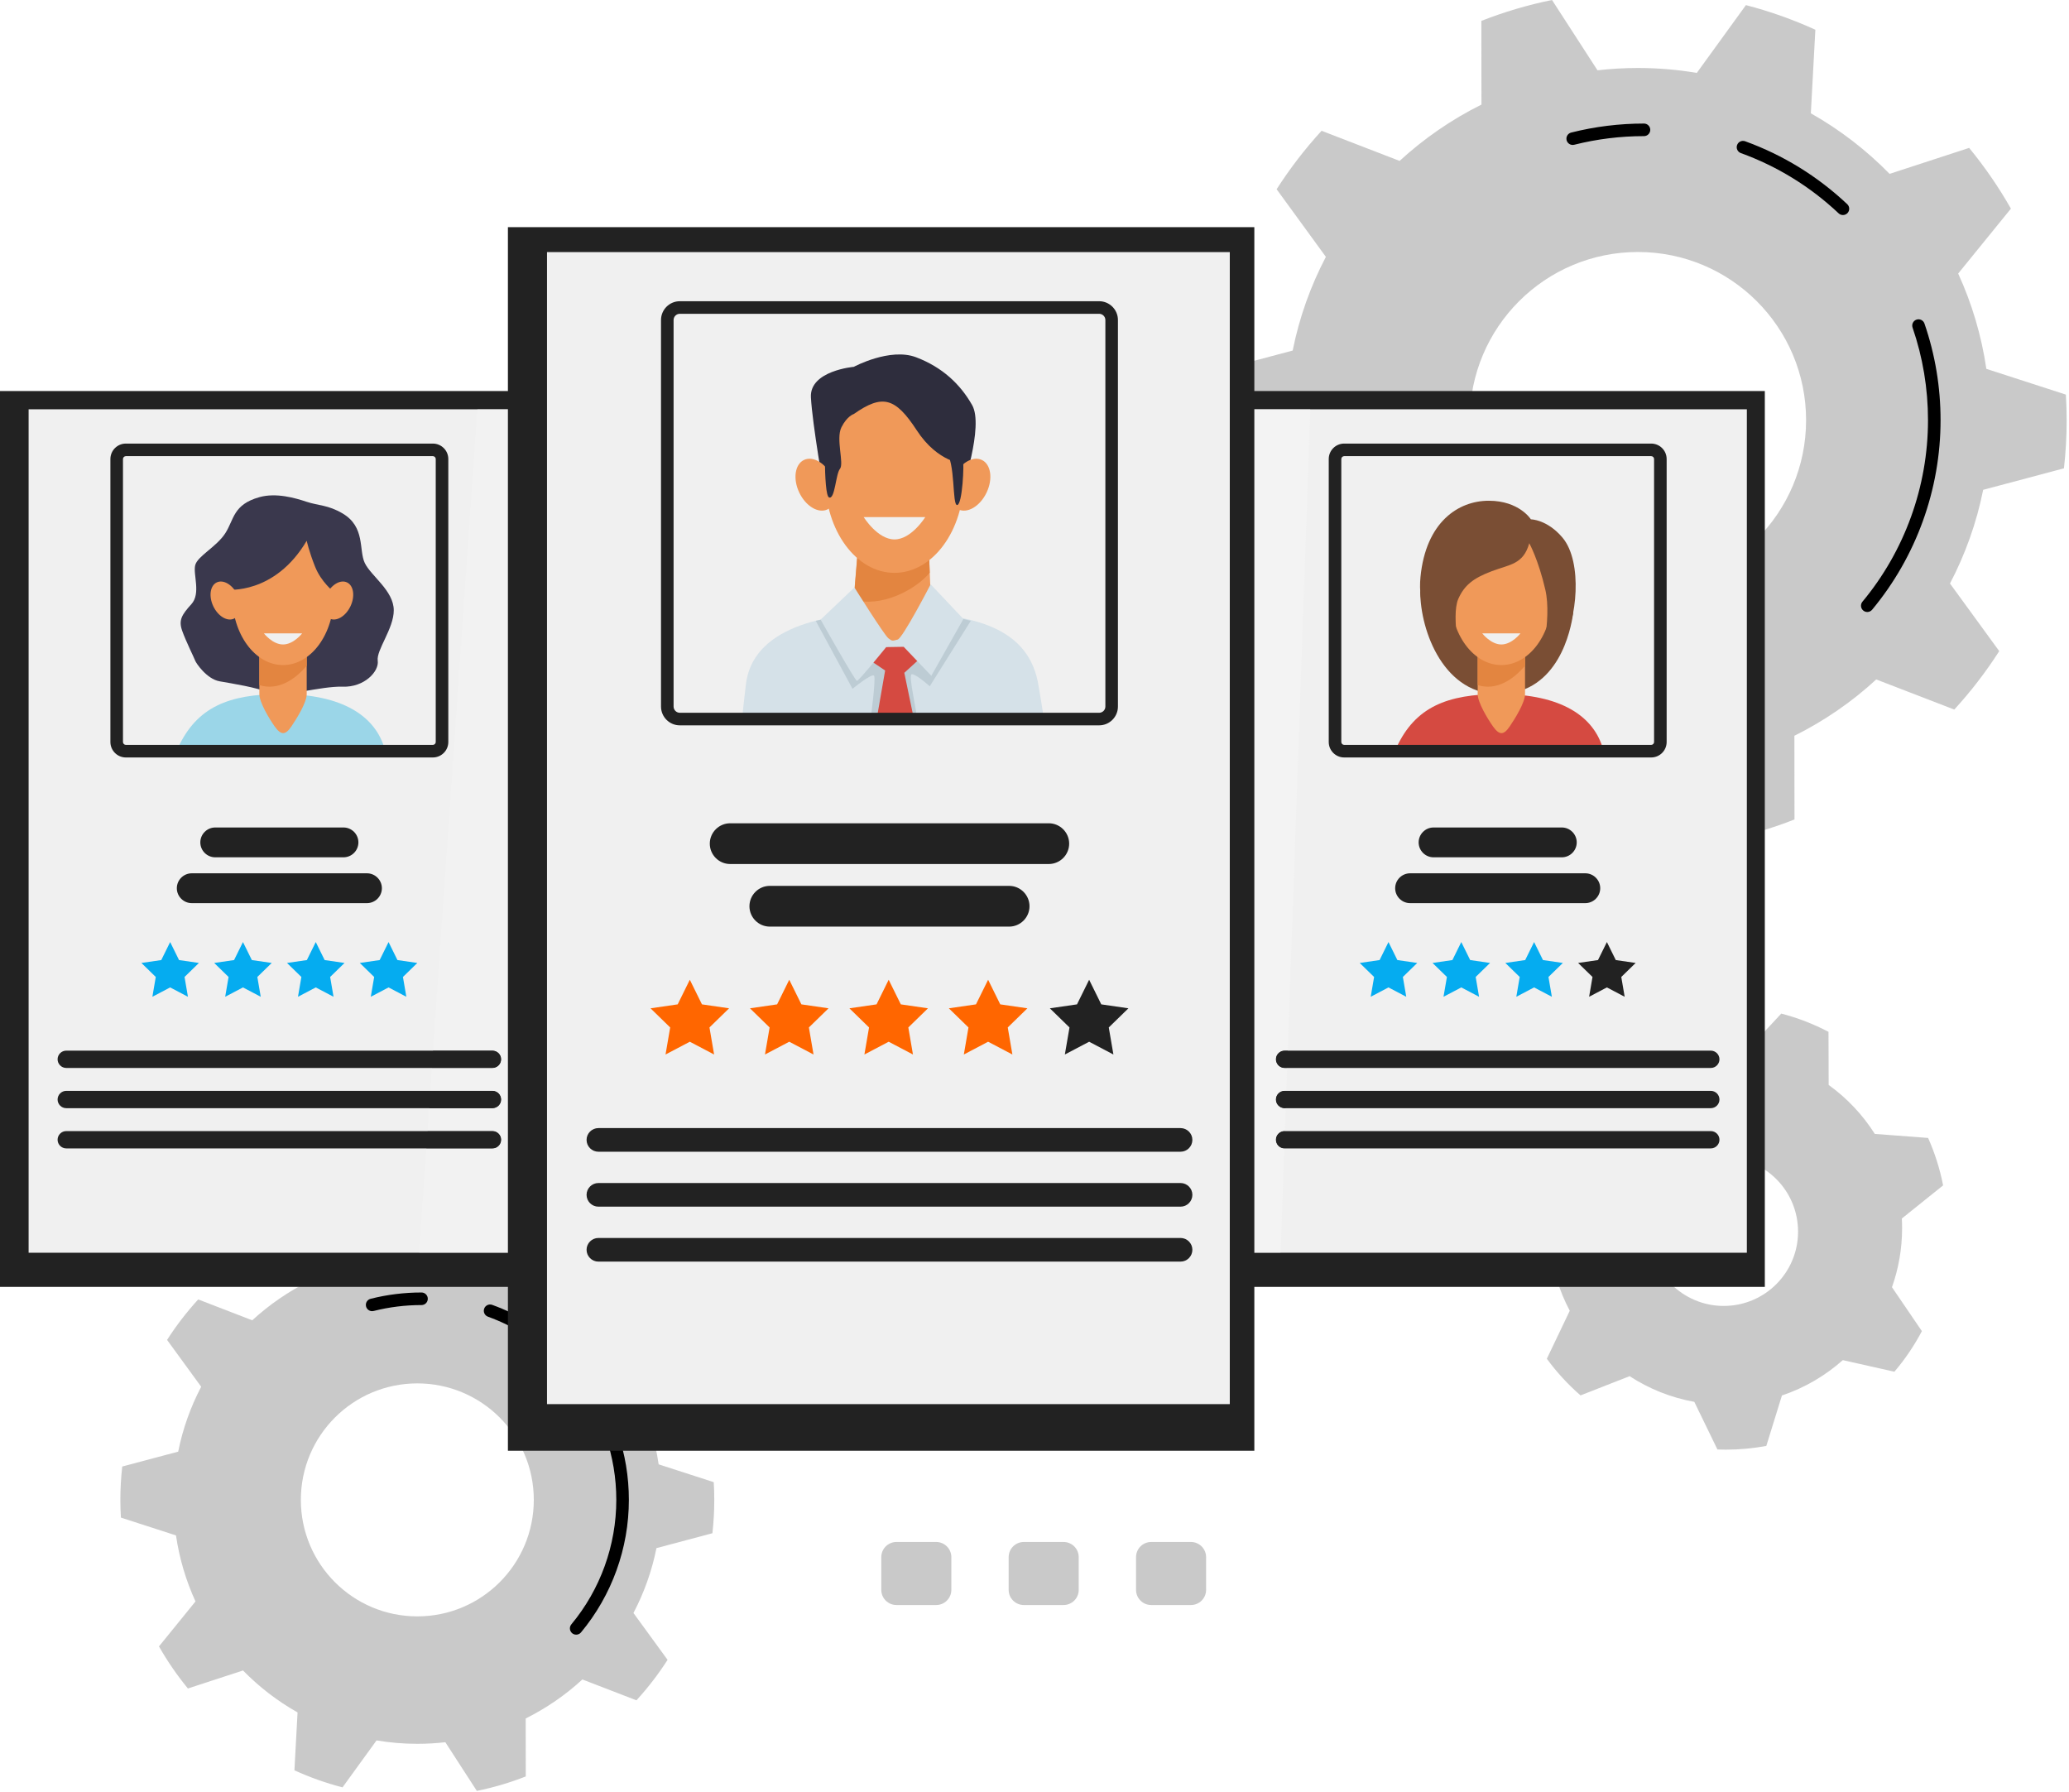 <svg width="590" height="511" viewBox="0 0 590 511" fill="none" xmlns="http://www.w3.org/2000/svg">
<path d="M467.072 167.755C440.59 167.755 419.121 146.286 419.121 119.803C419.121 93.319 440.59 71.85 467.072 71.85C493.559 71.85 515.027 93.319 515.027 119.803C515.027 146.286 493.559 167.755 467.072 167.755ZM588.561 133.53C589.066 129.022 589.335 124.444 589.335 119.803C589.335 117.353 589.253 114.923 589.109 112.511L566.43 105.171C565.031 95.609 562.289 86.484 558.397 77.995L573.437 59.488C569.961 53.367 565.97 47.572 561.526 42.169L538.839 49.571C532.226 42.816 524.673 36.991 516.381 32.309L517.672 8.476C511.342 5.594 504.725 3.235 497.871 1.457L483.863 20.788C478.403 19.869 472.797 19.383 467.072 19.383C463.176 19.383 459.33 19.614 455.544 20.046L442.576 0C435.625 1.414 428.893 3.417 422.427 5.955L422.455 29.823C413.916 34.067 406.066 39.488 399.116 45.878L376.862 37.291C372.132 42.458 367.841 48.03 364.045 53.955L378.089 73.235C373.745 81.524 370.518 90.495 368.622 99.946L345.588 106.076C345.082 110.583 344.813 115.162 344.813 119.803C344.813 122.252 344.896 124.682 345.036 127.095L367.719 134.434C369.117 143.997 371.859 153.122 375.752 161.611L360.711 180.118C364.188 186.239 368.178 192.033 372.623 197.436L395.31 190.034C401.923 196.789 409.475 202.614 417.767 207.295L416.476 231.13C422.806 234.011 429.423 236.37 436.277 238.147L450.286 218.817C455.745 219.737 461.352 220.221 467.072 220.221C470.976 220.221 474.819 219.992 478.604 219.559L491.573 239.605C498.524 238.192 505.255 236.189 511.722 233.651L511.693 209.782C520.232 205.539 528.085 200.118 535.032 193.728L557.286 202.315C562.017 197.148 566.308 191.575 570.104 185.651L556.059 166.37C560.404 158.081 563.63 149.111 565.527 139.659L588.561 133.53Z" fill="#A6A6A6" fill-opacity="0.6"/>
<path d="M532.477 174.494C532.071 174.494 531.667 174.358 531.333 174.079C530.57 173.446 530.465 172.316 531.1 171.555C543.151 157.064 549.791 138.684 549.791 119.804C549.791 110.762 548.309 101.884 545.396 93.417C545.072 92.48 545.568 91.46 546.503 91.138C547.442 90.816 548.46 91.313 548.783 92.249C551.829 101.093 553.375 110.364 553.375 119.804C553.375 139.52 546.442 158.713 533.857 173.847C533.501 174.274 532.992 174.494 532.477 174.494Z" fill="black"/>
<path d="M525.533 61.313C525.092 61.313 524.651 61.152 524.307 60.826C516.206 53.201 506.825 47.421 496.423 43.647C495.494 43.31 495.014 42.281 495.351 41.35C495.688 40.42 496.716 39.939 497.649 40.277C508.51 44.218 518.306 50.254 526.763 58.216C527.483 58.895 527.519 60.029 526.842 60.75C526.487 61.125 526.01 61.313 525.533 61.313Z" fill="black"/>
<path d="M448.476 41.327C447.673 41.327 446.941 40.785 446.737 39.972C446.497 39.013 447.077 38.039 448.038 37.796C454.788 36.093 461.774 35.228 468.8 35.228C469.789 35.228 470.592 36.031 470.592 37.02C470.592 38.011 469.789 38.813 468.8 38.813C462.069 38.813 455.38 39.641 448.913 41.272C448.766 41.309 448.619 41.327 448.476 41.327Z" fill="black"/>
<path d="M119.005 460.865C100.661 460.865 85.791 445.993 85.791 427.65C85.791 409.304 100.661 394.435 119.005 394.435C137.348 394.435 152.22 409.304 152.22 427.65C152.22 445.993 137.348 460.865 119.005 460.865ZM203.152 437.157C203.503 434.035 203.685 430.866 203.685 427.65C203.685 425.955 203.632 424.271 203.531 422.599L187.822 417.517C186.855 410.893 184.955 404.573 182.259 398.69L192.677 385.872C190.267 381.632 187.505 377.62 184.424 373.878L168.712 379.004C164.133 374.326 158.899 370.29 153.158 367.05L154.051 350.539C149.667 348.542 145.082 346.911 140.336 345.678L130.633 359.066C126.851 358.433 122.968 358.095 119.005 358.095C116.304 358.095 113.639 358.253 111.019 358.554L102.035 344.667C97.223 345.65 92.559 347.037 88.08 348.794L88.101 365.326C82.185 368.264 76.747 372.021 71.934 376.445L56.52 370.498C53.245 374.079 50.27 377.936 47.643 382.04L57.37 395.393C54.36 401.135 52.126 407.348 50.812 413.897L34.857 418.14C34.508 421.263 34.322 424.435 34.322 427.65C34.322 429.345 34.379 431.031 34.477 432.701L50.187 437.784C51.154 444.408 53.054 450.728 55.75 456.606L45.333 469.425C47.742 473.665 50.505 477.68 53.585 481.423L69.298 476.293C73.877 480.974 79.11 485.007 84.852 488.251L83.958 504.758C88.343 506.755 92.927 508.389 97.675 509.618L107.377 496.231C111.158 496.868 115.042 497.205 119.005 497.205C121.706 497.205 124.37 497.044 126.991 496.747L135.974 510.629C140.786 509.651 145.451 508.264 149.929 506.507L149.909 489.972C155.824 487.032 161.262 483.28 166.075 478.852L181.489 484.799C184.765 481.222 187.738 477.361 190.366 473.261L180.638 459.904C183.65 454.162 185.884 447.95 187.197 441.404L203.152 437.157Z" fill="#A6A6A6" fill-opacity="0.6"/>
<path d="M164.304 466.08C163.9 466.08 163.494 465.944 163.159 465.668C162.398 465.033 162.294 463.904 162.927 463.14C171.192 453.205 175.745 440.597 175.745 427.65C175.745 421.449 174.73 415.359 172.73 409.551C172.408 408.615 172.906 407.594 173.842 407.275C174.777 406.953 175.797 407.447 176.12 408.383C178.25 414.57 179.329 421.051 179.329 427.65C179.329 441.433 174.483 454.854 165.683 465.435C165.329 465.861 164.819 466.08 164.304 466.08Z" fill="black"/>
<path d="M159.496 387.688C159.055 387.688 158.614 387.527 158.267 387.201C152.713 381.971 146.279 378.006 139.145 375.418C138.215 375.077 137.735 374.053 138.072 373.12C138.408 372.188 139.438 371.709 140.368 372.049C147.964 374.802 154.812 379.024 160.724 384.587C161.445 385.269 161.48 386.401 160.802 387.122C160.448 387.498 159.973 387.688 159.496 387.688Z" fill="black"/>
<path d="M106.12 373.845C105.319 373.845 104.589 373.304 104.384 372.489C104.142 371.529 104.724 370.554 105.683 370.314C110.402 369.123 115.286 368.518 120.199 368.518C121.189 368.518 121.991 369.321 121.991 370.31C121.991 371.3 121.189 372.103 120.199 372.103C115.582 372.103 110.993 372.669 106.561 373.787C106.413 373.827 106.265 373.845 106.12 373.845Z" fill="black"/>
<path d="M491.551 372.352C479.85 372.352 470.363 362.867 470.363 351.165C470.363 339.464 479.85 329.978 491.551 329.978C503.254 329.978 512.739 339.464 512.739 351.165C512.739 362.867 503.254 372.352 491.551 372.352ZM542.405 350.189C542.405 349.262 542.38 348.342 542.329 347.427L554.102 337.976C553.176 333.26 551.732 328.732 549.825 324.454L534.626 323.305C531.171 317.851 526.694 313.11 521.468 309.345L521.417 294.199C517.184 291.979 512.671 290.22 507.943 289L497.555 300.179C495.762 299.986 493.945 299.884 492.103 299.884C487.525 299.884 483.09 300.499 478.875 301.645L466.964 292.21C462.469 294.164 458.246 296.622 454.364 299.517L456.619 314.532C452.177 318.952 448.561 324.197 446.009 330.017L431.19 333.451C429.939 338.026 429.186 342.809 429 347.735L442.052 355.282C442.717 361.892 444.664 368.121 447.636 373.725L441.101 387.411C443.904 391.244 447.127 394.751 450.705 397.859L464.698 392.378C470.201 395.959 476.445 398.494 483.152 399.699L489.748 413.281C490.533 413.311 491.321 413.33 492.117 413.33C496.067 413.33 499.935 412.963 503.687 412.268L508.137 397.884C514.614 395.706 520.503 392.243 525.5 387.802L540.211 391.107C543.229 387.566 545.86 383.687 548.047 379.535L539.519 367.012C541.386 361.752 542.405 356.089 542.405 350.189Z" fill="#A6A6A6" fill-opacity="0.6"/>
<path d="M0 366.92H155.837V111.493H0V366.92Z" fill="#222222"/>
<path d="M8.161 357.184H150.714V116.697H8.161V357.184Z" fill="#F0F0F0"/>
<path d="M50.8 213.133C56.165 201.59 65.246 197.893 80.158 197.893C97.914 197.893 107.133 204.325 109.747 213.69C77.951 214.126 50.8 213.133 50.8 213.133Z" fill="#9BD6E8"/>
<path d="M73.958 141.754C66.442 143.864 66.771 148.088 64.266 152.008C61.762 155.929 56.317 158.541 55.663 161.155C55.011 163.768 57.34 169.212 54.575 172.262C51.809 175.311 50.872 176.836 51.962 179.885C53.05 182.933 55.446 187.724 55.663 188.378C55.881 189.031 58.93 193.605 62.633 194.258C66.335 194.912 73.305 196.001 76.788 197.525C80.273 199.049 91.477 195.574 97.697 195.791C103.915 196.009 108.15 191.427 107.714 188.378C107.279 185.329 112.301 179.231 112.288 174.004C112.275 168.391 105.755 164.203 104.012 160.501C102.27 156.799 104.23 150.265 97.697 146.396C93.568 143.95 90.727 144.168 87.461 143.078C84.194 141.989 78.749 140.41 73.958 141.754Z" fill="#3A384D"/>
<path d="M83.106 207.108C81.405 209.617 80.159 209.72 78.314 207.108C76.848 205.03 73.959 200.309 73.959 197.913V174.004C73.959 171.609 75.919 169.648 78.314 169.648H83.106C85.501 169.648 87.462 171.609 87.462 174.004V197.913C87.462 200.309 84.63 204.857 83.106 207.108Z" fill="#F09959"/>
<path d="M83.106 169.648H78.314C75.919 169.648 73.959 171.609 73.959 174.004V195.337C79.338 197.049 84.248 193.644 87.462 189.809V174.004C87.462 171.609 85.501 169.648 83.106 169.648Z" fill="#E38540"/>
<path d="M95.191 169.89C95.191 180.789 88.707 189.625 80.709 189.625C72.71 189.625 66.226 180.789 66.226 169.89C66.226 158.991 72.71 150.156 80.709 150.156C88.707 150.156 95.191 158.991 95.191 169.89Z" fill="#F09959"/>
<path d="M87.461 154.185C78.314 169.648 64.811 168.123 64.811 168.123C64.811 168.123 65.137 147.652 75.863 146.562C86.589 145.473 92.905 149.778 95.083 156.882C97.261 163.986 95.083 168.668 95.083 168.668C95.083 168.668 91.598 165.946 89.856 161.59C88.114 157.234 87.461 154.185 87.461 154.185Z" fill="#3A384D"/>
<path d="M67.709 169.587C69.064 172.439 68.621 175.482 66.719 176.386C64.818 177.289 62.179 175.709 60.824 172.857C59.469 170.005 59.912 166.96 61.813 166.058C63.715 165.155 66.355 166.734 67.709 169.587Z" fill="#F09959"/>
<path d="M93.056 169.587C91.702 172.439 92.144 175.482 94.047 176.386C95.948 177.289 98.587 175.709 99.942 172.857C101.296 170.005 100.852 166.96 98.951 166.058C97.05 165.155 94.411 166.734 93.056 169.587Z" fill="#F09959"/>
<path d="M86.154 180.593C86.154 180.593 83.716 183.753 80.709 183.753C77.702 183.753 75.265 180.593 75.265 180.593H86.154Z" fill="#F0F0F0"/>
<path d="M97.95 244.438H61.376C59.037 244.438 57.123 242.525 57.123 240.185C57.123 237.846 59.037 235.933 61.376 235.933H97.95C100.289 235.933 102.203 237.846 102.203 240.185C102.203 242.525 100.289 244.438 97.95 244.438Z" fill="#222222"/>
<path d="M104.646 257.504H54.678C52.34 257.504 50.426 255.59 50.426 253.251C50.426 250.912 52.34 248.998 54.678 248.998H104.646C106.985 248.998 108.899 250.912 108.899 253.251C108.899 255.59 106.985 257.504 104.646 257.504Z" fill="#222222"/>
<path d="M140.435 304.497H18.89C17.533 304.497 16.423 303.386 16.423 302.029C16.423 300.671 17.533 299.561 18.89 299.561H140.435C141.792 299.561 142.902 300.671 142.902 302.029C142.902 303.386 141.792 304.497 140.435 304.497Z" fill="#222222"/>
<path d="M140.435 315.966H18.89C17.533 315.966 16.423 314.854 16.423 313.499C16.423 312.14 17.533 311.03 18.89 311.03H140.435C141.792 311.03 142.902 312.14 142.902 313.499C142.902 314.854 141.792 315.966 140.435 315.966Z" fill="#222222"/>
<path d="M140.435 327.436H18.89C17.533 327.436 16.423 326.325 16.423 324.966C16.423 323.611 17.533 322.5 18.89 322.5H140.435C141.792 322.5 142.902 323.611 142.902 324.966C142.902 326.325 141.792 327.436 140.435 327.436Z" fill="#222222"/>
<path d="M35.89 130.057C35.444 130.057 35.068 130.433 35.068 130.879V211.564C35.068 212.009 35.444 212.385 35.89 212.385H123.435C123.88 212.385 124.256 212.009 124.256 211.564V130.879C124.256 130.433 123.88 130.057 123.435 130.057H35.89ZM123.435 215.97H35.89C33.46 215.97 31.483 213.993 31.483 211.564V130.879C31.483 128.449 33.46 126.473 35.89 126.473H123.435C125.864 126.473 127.841 128.449 127.841 130.879V211.564C127.841 213.993 125.864 215.97 123.435 215.97Z" fill="#222222"/>
<path d="M48.522 268.6L51.057 273.735L56.724 274.559L52.624 278.556L53.592 284.2L48.522 281.536L43.453 284.2L44.421 278.556L40.32 274.559L45.988 273.735L48.522 268.6Z" fill="#05ACF0"/>
<path d="M69.283 268.6L71.817 273.735L77.485 274.559L73.384 278.556L74.352 284.2L69.283 281.536L64.214 284.2L65.182 278.556L61.081 274.559L66.749 273.735L69.283 268.6Z" fill="#05ACF0"/>
<path d="M90.042 268.6L92.577 273.735L98.245 274.559L94.144 278.556L95.112 284.2L90.042 281.536L84.973 284.2L85.942 278.556L81.841 274.559L87.507 273.735L90.042 268.6Z" fill="#05ACF0"/>
<path d="M110.802 268.6L113.337 273.735L119.004 274.559L114.904 278.556L115.872 284.2L110.802 281.536L105.733 284.2L106.701 278.556L102.601 274.559L108.267 273.735L110.802 268.6Z" fill="#05ACF0"/>
<path d="M347.423 366.92H503.259V111.493H347.423V366.92Z" fill="#222222"/>
<path d="M355.581 357.184H498.136V116.697H355.581V357.184Z" fill="#F0F0F0"/>
<path d="M404.995 168.587C404.995 180.028 411.881 198.488 428.13 197.895C444.382 197.302 447.974 179.706 448.605 174.741C449.232 169.775 404.995 168.587 404.995 168.587Z" fill="#7A4E34"/>
<path d="M398.224 213.133C403.587 201.59 412.67 197.893 427.582 197.893C445.336 197.893 454.556 204.325 457.169 213.69C425.373 214.126 398.224 213.133 398.224 213.133Z" fill="#D54A41"/>
<path d="M430.527 207.108C428.824 209.617 427.581 209.72 425.735 207.108C424.269 205.03 421.38 200.309 421.38 197.913V174.004C421.38 171.609 423.34 169.648 425.735 169.648H430.527C432.922 169.648 434.883 171.609 434.883 174.004V197.913C434.883 200.309 432.051 204.857 430.527 207.108Z" fill="#F09959"/>
<path d="M430.527 169.648H425.735C423.34 169.648 421.38 171.609 421.38 174.004V195.337C426.76 197.049 431.671 193.644 434.883 189.809V174.004C434.883 171.609 432.922 169.648 430.527 169.648Z" fill="#E38540"/>
<path d="M442.615 169.89C442.615 180.789 436.131 189.625 428.13 189.625C420.133 189.625 413.648 180.789 413.648 169.89C413.648 158.991 420.133 150.156 428.13 150.156C436.131 150.156 442.615 158.991 442.615 169.89Z" fill="#F09959"/>
<path d="M436.091 154.891C434.371 160.959 430.6 160.889 425.342 162.882C420.083 164.875 417.569 166.88 415.85 170.763C413.652 175.713 416.846 190.147 416.846 190.147C416.846 190.147 403.529 180.183 405.067 164.513C406.608 148.842 415.85 142.772 424.542 142.772C433.238 142.772 436.547 148.072 436.547 148.072C436.547 148.072 441.178 148.091 445.558 153.28C451.448 160.256 449.634 177.194 445.558 183.263C441.482 189.332 438.765 191.234 438.855 190.963C438.945 190.691 442.658 176.753 440.669 168.135C438.675 159.518 436.091 154.891 436.091 154.891Z" fill="#7A4E34"/>
<path d="M433.574 180.593C433.574 180.593 431.137 183.753 428.129 183.753C425.125 183.753 422.685 180.593 422.685 180.593H433.574Z" fill="#F0F0F0"/>
<path d="M445.371 244.438H408.797C406.457 244.438 404.543 242.525 404.543 240.185C404.543 237.846 406.457 235.933 408.797 235.933H445.371C447.708 235.933 449.622 237.846 449.622 240.185C449.622 242.525 447.708 244.438 445.371 244.438Z" fill="#222222"/>
<path d="M452.068 257.504H402.102C399.762 257.504 397.848 255.59 397.848 253.251C397.848 250.912 399.762 248.998 402.102 248.998H452.068C454.409 248.998 456.323 250.912 456.323 253.251C456.323 255.59 454.409 257.504 452.068 257.504Z" fill="#222222"/>
<path d="M487.855 304.497H366.313C364.954 304.497 363.843 303.386 363.843 302.029C363.843 300.671 364.954 299.561 366.313 299.561H487.855C489.214 299.561 490.325 300.671 490.325 302.029C490.325 303.386 489.214 304.497 487.855 304.497Z" fill="#222222"/>
<path d="M487.855 315.966H366.313C364.954 315.966 363.843 314.854 363.843 313.499C363.843 312.14 364.954 311.03 366.313 311.03H487.855C489.214 311.03 490.325 312.14 490.325 313.499C490.325 314.854 489.214 315.966 487.855 315.966Z" fill="#222222"/>
<path d="M487.855 327.436H366.313C364.954 327.436 363.843 326.325 363.843 324.966C363.843 323.611 364.954 322.5 366.313 322.5H487.855C489.214 322.5 490.325 323.611 490.325 324.966C490.325 326.325 489.214 327.436 487.855 327.436Z" fill="#222222"/>
<path d="M383.312 130.057C382.868 130.057 382.491 130.433 382.491 130.879V211.564C382.491 212.009 382.868 212.385 383.312 212.385H470.858C471.303 212.385 471.679 212.009 471.679 211.564V130.879C471.679 130.433 471.303 130.057 470.858 130.057H383.312ZM470.858 215.97H383.312C380.882 215.97 378.906 213.993 378.906 211.564V130.879C378.906 128.449 380.882 126.473 383.312 126.473H470.858C473.289 126.473 475.263 128.449 475.263 130.879V211.564C475.263 213.993 473.289 215.97 470.858 215.97Z" fill="#222222"/>
<path d="M395.942 268.6L398.477 273.735L404.145 274.559L400.044 278.556L401.011 284.2L395.942 281.536L390.874 284.2L391.842 278.556L387.741 274.559L393.409 273.735L395.942 268.6Z" fill="#05ACF0"/>
<path d="M416.705 268.6L419.24 273.735L424.907 274.559L420.806 278.556L421.774 284.2L416.705 281.536L411.633 284.2L412.605 278.556L408.504 274.559L414.171 273.735L416.705 268.6Z" fill="#05ACF0"/>
<path d="M437.463 268.6L439.997 273.735L445.665 274.559L441.564 278.556L442.531 284.2L437.463 281.536L432.395 284.2L433.363 278.556L429.262 274.559L434.929 273.735L437.463 268.6Z" fill="#05ACF0"/>
<path d="M458.225 268.6L460.76 273.735L466.428 274.559L462.326 278.556L463.294 284.2L458.225 281.536L453.154 284.2L454.121 278.556L450.021 274.559L455.688 273.735L458.225 268.6Z" fill="#222222"/>
<path d="M347.422 364.364H155.837V112.441H345.039C344.892 114.876 344.813 117.33 344.813 119.803C344.813 122.252 344.895 124.682 345.035 127.095L347.422 127.867V364.364Z" fill="#D7E8FA"/>
<path d="M347.423 127.867L345.036 127.095C344.896 124.682 344.813 122.252 344.813 119.803C344.813 117.33 344.892 114.876 345.039 112.441H347.423V127.867Z" fill="#2561B3"/>
<path d="M155.837 364.364H119.004L119.5 357.184H150.715V116.698H136.106L136.401 112.441H155.837V364.364Z" fill="#222222"/>
<path d="M150.714 357.184H119.5L121.554 327.435H140.435C141.792 327.435 142.902 326.324 142.902 324.965C142.902 323.611 141.792 322.5 140.435 322.5H121.895L122.346 315.965H140.435C141.792 315.965 142.902 314.853 142.902 313.498C142.902 312.14 141.792 311.03 140.435 311.03H122.686L123.138 304.497H140.435C141.792 304.497 142.902 303.386 142.902 302.029C142.902 300.671 141.792 299.561 140.435 299.561H123.479L136.106 116.697H150.714V357.184Z" fill="#F2F2F2"/>
<path d="M140.435 304.497H123.139L123.48 299.561H140.435C141.792 299.561 142.903 300.671 142.903 302.029C142.903 303.386 141.792 304.497 140.435 304.497Z" fill="#222222"/>
<path d="M140.435 315.966H122.346L122.686 311.03H140.435C141.792 311.03 142.902 312.14 142.902 313.499C142.902 314.854 141.792 315.966 140.435 315.966Z" fill="#222222"/>
<path d="M140.434 327.436H121.554L121.895 322.5H140.434C141.792 322.5 142.902 323.611 142.902 324.966C142.902 326.325 141.792 327.436 140.434 327.436Z" fill="#222222"/>
<path d="M364.941 364.364H347.423V112.441H373.809L373.659 116.698H355.582V357.184H365.192L364.941 364.364Z" fill="#222222"/>
<path d="M365.191 357.184H355.581V116.697H373.659L367.22 299.561H366.313C364.955 299.561 363.843 300.671 363.843 302.029C363.843 303.386 364.955 304.497 366.313 304.497H367.049L366.815 311.03H366.313C364.955 311.03 363.843 312.14 363.843 313.498C363.843 314.853 364.955 315.965 366.313 315.965H366.643L366.413 322.5H366.313C364.955 322.5 363.843 323.611 363.843 324.965C363.843 326.299 364.915 327.396 366.237 327.432L365.191 357.184Z" fill="#F3F3F3"/>
<path d="M367.048 304.497H366.313C364.954 304.497 363.843 303.386 363.843 302.029C363.843 300.671 364.954 299.561 366.313 299.561H367.22L367.048 304.497Z" fill="#222222"/>
<path d="M366.643 315.966H366.313C364.954 315.966 363.843 314.854 363.843 313.499C363.843 312.14 364.954 311.03 366.313 311.03H366.815L366.643 315.966Z" fill="#222222"/>
<path d="M366.237 327.432C364.914 327.396 363.843 326.299 363.843 324.966C363.843 323.611 364.954 322.5 366.313 322.5H366.413L366.237 327.432Z" fill="#222222"/>
<path d="M144.838 413.642H357.689V64.769H144.838V413.642Z" fill="#222222"/>
<path d="M155.985 400.347H350.689V71.878H155.985V400.347Z" fill="#F0F0F0"/>
<path d="M235.194 140.87C235.057 140.463 231.649 120.897 231.24 113.288C230.834 105.679 243.471 104.592 243.471 104.592C243.471 104.592 253.794 99.022 261.268 101.875C268.742 104.728 273.828 109.529 277.222 115.507C280.621 121.486 274.237 140.117 274.237 140.117L235.194 140.87Z" fill="#2E2D3D"/>
<path d="M211.765 203.734C211.718 203.413 212.64 195.712 212.672 195.401C214.393 179.187 234.38 174.626 254.321 174.626C277.754 174.627 293.652 178.915 296.189 195.763C296.264 196.257 297.616 203.976 297.548 204.496C254.117 205.091 211.765 203.734 211.765 203.734Z" fill="#D5E1E8"/>
<path d="M258.347 187.212C256.023 190.64 254.32 190.782 251.801 187.212C249.797 184.374 243.108 177.9 243.108 174.627L245.854 141.998C245.854 138.726 248.531 136.049 251.801 136.049H258.347C261.619 136.049 264.296 138.726 264.296 141.998L265.572 174.627C265.572 177.9 260.429 184.138 258.347 187.212Z" fill="#F09959"/>
<path d="M258.347 136.049H251.801C248.532 136.049 245.854 138.726 245.854 141.998L243.471 170.944C250.819 173.283 260.741 168.529 265.129 163.29L264.297 141.998C264.297 138.726 261.619 136.049 258.347 136.049Z" fill="#E38540"/>
<path d="M232.615 177.006L243.108 196.398C243.108 196.398 248.721 191.778 249.266 192.684C249.81 193.589 248.269 205.021 248.269 205.021C248.269 205.021 260.769 205.191 261.314 204.647C261.859 204.104 258.776 192.23 260.044 192.23C261.314 192.23 265.128 195.673 265.128 195.673L276.842 177.006L274.268 176.379L255.073 186.706L234.548 176.605L232.615 177.006Z" fill="#BDCCD4"/>
<path d="M244.614 185.941L252.407 191.169L249.991 205.046L260.497 204.46L257.874 191.837L264.333 185.941L261.297 183.082H247.647L244.614 185.941Z" fill="#D54A41"/>
<path d="M243.649 167.501L234.015 176.671C234.015 176.671 243.833 194.133 244.374 194.133C244.919 194.133 252.708 184.506 252.708 184.506L257.695 184.418L265.573 192.683L274.725 176.489L265.39 166.596C265.39 166.596 257.418 181.995 255.97 182.356C254.522 182.719 254.511 182.9 253.339 181.995C252.167 181.089 243.649 167.501 243.649 167.501Z" fill="#D5E1E8"/>
<path d="M274.857 136.379C274.857 151.265 265.999 163.333 255.074 163.333C244.148 163.333 235.294 151.265 235.294 136.379C235.294 121.493 244.148 109.426 255.074 109.426C265.999 109.426 274.857 121.493 274.857 136.379Z" fill="#F09959"/>
<path d="M237.319 135.964C239.169 139.859 238.563 144.017 235.964 145.25C233.369 146.484 229.763 144.326 227.913 140.43C226.063 136.536 226.67 132.378 229.264 131.144C231.863 129.911 235.47 132.069 237.319 135.964Z" fill="#F09959"/>
<path d="M271.939 135.964C270.09 139.859 270.696 144.017 273.291 145.25C275.886 146.484 279.493 144.326 281.342 140.43C283.192 136.536 282.589 132.378 279.99 131.144C277.396 129.911 273.789 132.069 271.939 135.964Z" fill="#F09959"/>
<path d="M263.849 147.438C263.849 147.438 259.92 153.802 255.074 153.802C250.228 153.802 246.299 147.438 246.299 147.438H263.849Z" fill="#F0F0F0"/>
<path d="M243.471 118.045C251.622 112.338 255.289 113.288 261.404 122.664C267.519 132.039 274.857 132.205 274.857 132.205L275.807 122.483C275.807 122.483 266.699 104.865 254.471 107.175C242.248 109.484 235.294 120.49 235.294 120.49C235.294 120.49 234.698 141.119 236.406 141.823C238.112 142.526 238.305 135.165 239.527 133.67C240.754 132.175 238.305 125.11 239.936 121.849C241.567 118.588 243.471 118.045 243.471 118.045Z" fill="#2E2D3D"/>
<path d="M269.691 128.642C272.538 131.759 271.459 144.131 272.954 143.995C274.448 143.86 274.993 132.174 274.585 130.952C274.176 129.729 269.691 128.642 269.691 128.642Z" fill="#2E2D3D"/>
<path d="M299.074 246.352H208.213C205.019 246.352 202.406 243.738 202.406 240.544C202.406 237.349 205.019 234.734 208.213 234.734H299.074C302.272 234.734 304.886 237.349 304.886 240.544C304.886 243.738 302.272 246.352 299.074 246.352Z" fill="#222222"/>
<path d="M287.769 264.199H219.522C216.324 264.199 213.712 261.585 213.712 258.39C213.712 255.196 216.324 252.582 219.522 252.582H287.769C290.962 252.582 293.576 255.196 293.576 258.39C293.576 261.585 290.962 264.199 287.769 264.199Z" fill="#222222"/>
<path d="M336.651 328.383H170.638C168.785 328.383 167.268 326.866 167.268 325.013C167.268 323.16 168.785 321.644 170.638 321.644H336.651C338.504 321.644 340.02 323.16 340.02 325.013C340.02 326.866 338.504 328.383 336.651 328.383Z" fill="#222222"/>
<path d="M336.651 344.046H170.638C168.785 344.046 167.268 342.53 167.268 340.676C167.268 338.823 168.785 337.308 170.638 337.308H336.651C338.504 337.308 340.02 338.823 340.02 340.676C340.02 342.53 338.504 344.046 336.651 344.046Z" fill="#222222"/>
<path d="M336.651 359.715H170.638C168.785 359.715 167.268 358.195 167.268 356.342C167.268 354.489 168.785 352.973 170.638 352.973H336.651C338.504 352.973 340.02 354.489 340.02 356.342C340.02 358.195 338.504 359.715 336.651 359.715Z" fill="#222222"/>
<path d="M193.858 89.47C192.878 89.47 192.081 90.267 192.081 91.247V201.451C192.081 202.431 192.878 203.228 193.858 203.228H313.431C314.413 203.228 315.209 202.431 315.209 201.451V91.247C315.209 90.267 314.413 89.47 313.431 89.47H193.858ZM313.431 206.812H193.858C190.902 206.812 188.496 204.407 188.496 201.451V91.247C188.496 88.29 190.902 85.885 193.858 85.885H313.431C316.388 85.885 318.793 88.29 318.793 91.247V201.451C318.793 204.407 316.388 206.812 313.431 206.812Z" fill="#222222"/>
<path d="M196.71 279.353L200.172 286.367L207.912 287.492L202.313 292.951L203.636 300.661L196.71 297.021L189.786 300.661L191.109 292.951L185.508 287.492L193.248 286.367L196.71 279.353Z" fill="#FF6600"/>
<path d="M225.063 279.353L228.526 286.367L236.268 287.492L230.665 292.951L231.988 300.661L225.063 297.021L218.141 300.661L219.464 292.951L213.861 287.492L221.603 286.367L225.063 279.353Z" fill="#FF6600"/>
<path d="M253.418 279.353L256.88 286.367L264.623 287.492L259.02 292.951L260.343 300.661L253.418 297.021L246.495 300.661L247.818 292.951L242.216 287.492L249.958 286.367L253.418 279.353Z" fill="#FF6600"/>
<path d="M281.774 279.353L285.234 286.367L292.977 287.492L287.374 292.951L288.697 300.661L281.774 297.021L274.85 300.661L276.172 292.951L270.569 287.492L278.312 286.367L281.774 279.353Z" fill="#FF6600"/>
<path d="M310.581 279.353L314.04 286.367L321.783 287.492L316.18 292.951L317.503 300.661L310.581 297.021L303.655 300.661L304.979 292.951L299.376 287.492L307.118 286.367L310.581 279.353Z" fill="#222222"/>
<path d="M328.282 457.63H339.603C341.994 457.63 343.932 455.695 343.932 453.304V443.98C343.932 441.59 341.994 439.653 339.603 439.653H328.282C325.892 439.653 323.954 441.59 323.954 443.98V453.304C323.954 455.695 325.892 457.63 328.282 457.63Z" fill="#A6A6A6" fill-opacity="0.6"/>
<path d="M291.96 457.63H303.281C305.671 457.63 307.609 455.695 307.609 453.304V443.98C307.609 441.59 305.671 439.653 303.281 439.653H291.96C289.57 439.653 287.632 441.59 287.632 443.98V453.304C287.632 455.695 289.57 457.63 291.96 457.63Z" fill="#A6A6A6" fill-opacity="0.6"/>
<path d="M255.638 457.63H266.958C269.349 457.63 271.286 455.695 271.286 453.304V443.98C271.286 441.59 269.349 439.653 266.958 439.653H255.638C253.248 439.653 251.31 441.59 251.31 443.98V453.304C251.31 455.695 253.248 457.63 255.638 457.63Z" fill="#A6A6A6" fill-opacity="0.6"/>
</svg>

